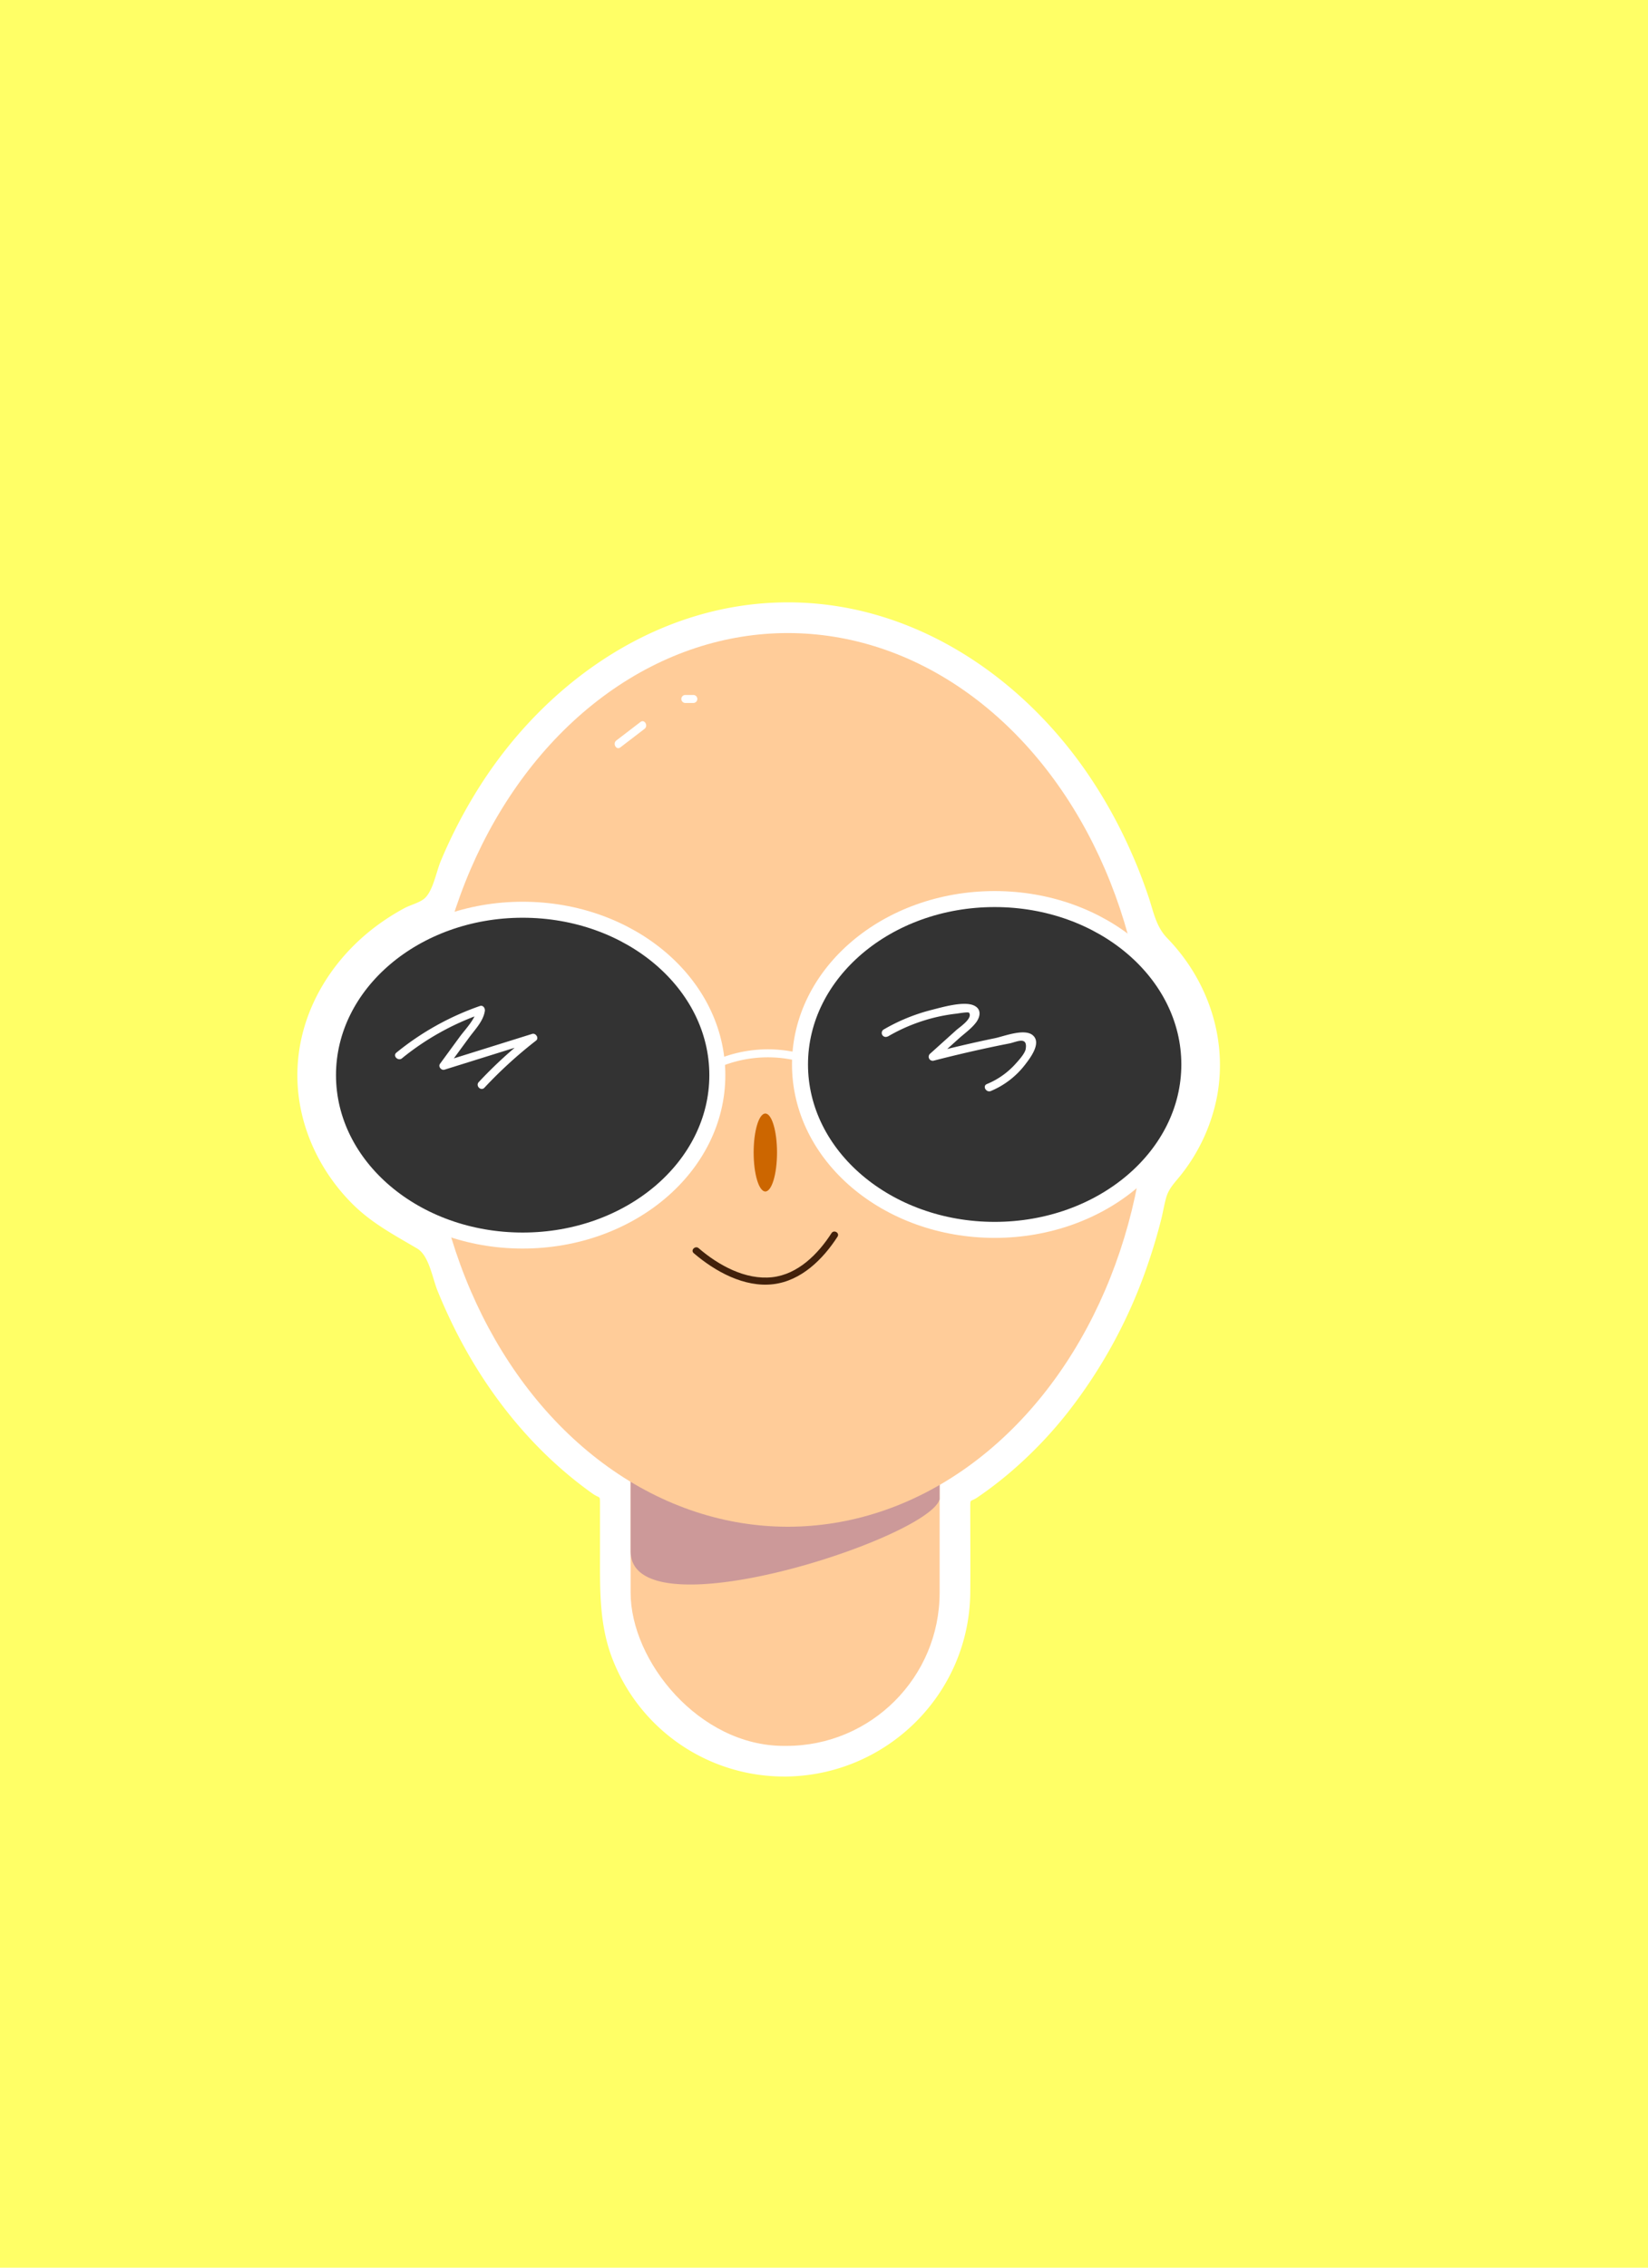 <svg id="Layer_1" data-name="Layer 1" xmlns="http://www.w3.org/2000/svg" viewBox="0 0 618 850"><defs><style>.cls-1{fill:#ff6;}.cls-2{fill:#fff;}.cls-3{fill:#fc9;}.cls-4{fill:#c99;}.cls-5{fill:#f2f2f2;}.cls-6,.cls-9{fill:#333;}.cls-7{fill:#c60;}.cls-8{fill:#42210b;}.cls-9{stroke:#fff;stroke-miterlimit:10;stroke-width:6px;}</style></defs><title>avatar</title><rect class="cls-1" width="618" height="850"/><path class="cls-2" d="M284.93,662.42A67.52,67.52,0,0,1,217.48,595V559c-30.34-20.15-54.25-53.58-66.51-93.07C122.26,453.94,104,429,104,401a65.27,65.27,0,0,1,15.25-41.63,81.27,81.27,0,0,1,33-23.78c10.38-31.16,27.65-57.88,50.15-77.51,24.6-21.45,53.64-32.78,84-32.78,31.89,0,62.12,12.41,87.43,35.88,23.7,22,41,51.71,50.23,86.11C438.89,360.73,447,378.26,447,397c0,17.1-6.91,33.47-19.54,46.44-9.56,50-36.93,93.06-74.1,116.82V595a67.52,67.52,0,0,1-67.46,67.45Z" transform="translate(9 2)"/><path class="cls-2" d="M284.93,660.92a66.69,66.69,0,0,1-50.6-23.69C223.73,624.55,219,609,219,592.65c0-10.66,1.07-21.89,0-32.49-.12-1.18.05-1.51-.75-2.49-1.32-1.64-4.3-2.95-6-4.21q-3.69-2.75-7.2-5.74a158.57,158.57,0,0,1-21.43-22.3,177.55,177.55,0,0,1-17.69-27.28q-4.05-7.67-7.39-15.69c-2.14-5.17-3.33-11.25-5.88-16.17-1.61-3.1-6-3.91-9.1-5.58a80.28,80.28,0,0,1-14-9.6,71.43,71.43,0,0,1-17.5-22.24,63.23,63.23,0,0,1,3.6-62A75.71,75.71,0,0,1,140,343.36c2.29-1.39,4.64-2.68,7.05-3.85,1.67-.81,5.18-1.57,6.26-2.86s1.45-3.81,2-5.46c1-2.63,2-5.25,3-7.84,17.37-42.34,51.33-80,96.53-92.33,45-12.31,91.33,3.8,123.37,36.6a174.26,174.26,0,0,1,36.08,55.58q3,7.28,5.39,14.79c.86,2.68,1.62,5.37,2.4,8.07s2.4,3.67,4.4,5.74a67.08,67.08,0,0,1,16.74,28.84,62.22,62.22,0,0,1-.39,34,64.74,64.74,0,0,1-6.64,15,68.19,68.19,0,0,1-5.43,7.75C429.46,439.1,427,441,426,443c-1,2.21-1.12,5.56-1.67,7.92s-1.14,4.69-1.76,7q-2.18,8.06-5,15.92a190.32,190.32,0,0,1-13.8,29.89,164.3,164.3,0,0,1-38.84,46.3c-2.11,1.7-4.28,3.34-6.48,4.92-1.49,1.06-4.78,2.52-5.85,4a3.69,3.69,0,0,0-.74,2.74c-.24,5.45,0,11,0,16.41,0,12.36.71,24.78-3.06,36.74a66.66,66.66,0,0,1-38,41.2,68,68,0,0,1-25.88,4.87,1.5,1.5,0,0,0,0,3c38.17,0,69.59-30.68,69.93-69,.09-10.67,0-21.35,0-32,0-3.34,0-1.78,2.78-3.7a144.23,144.23,0,0,0,11.61-8.83,158.32,158.32,0,0,0,22.2-23,188.33,188.33,0,0,0,30.06-55.68q2.85-8.29,5-16.82c.64-2.6,1.07-5.3,1.79-7.87,1-3.68,3.45-5.89,5.75-8.84a68.1,68.1,0,0,0,13.45-29.69c3.83-21.53-3.66-43.24-18.77-58.82-4.28-4.41-5.14-9.95-7.07-15.65s-4-11.1-6.42-16.5a181.87,181.87,0,0,0-16.74-30.07c-25.71-37.24-66.64-64-112.87-63.65-46.86.32-88,28.37-113.21,66.61a185.82,185.82,0,0,0-16.16,30.43c-1.65,3.93-2.9,11.38-6.22,14.07-1.88,1.52-5.12,2.31-7.32,3.48a85.12,85.12,0,0,0-8.17,5c-18.06,12.45-30.82,32.23-31.94,54.43-1,19.1,6.88,37.6,20.22,51.12,7.36,7.45,15.74,11.82,24.62,17.06,4.42,2.6,5.7,11,7.61,15.77q3.12,7.68,6.84,15.07c10,19.81,23.62,38.05,40.5,52.55q5.17,4.46,10.74,8.42c2.92,2.08,2.87.49,2.87,4v18.57c0,13.8-.32,27.19,5,40.29a69,69,0,0,0,64,43.24A1.5,1.5,0,0,0,284.93,660.92Z" transform="translate(9 2)"/><rect class="cls-3" x="236.48" y="481.09" width="115.88" height="173.33" rx="57.45" ry="57.45"/><path class="cls-4" d="M284.93,463.51h1A57.63,57.63,0,0,1,343.36,521v38.95c-3.9,14.6-115.88,51.07-115.88,19.47V521A57.62,57.62,0,0,1,284.93,463.51Z" transform="translate(9 2)"/><ellipse class="cls-3" cx="295.42" cy="404.78" rx="134.87" ry="167.49"/><ellipse class="cls-5" cx="205.78" cy="402.05" rx="30.67" ry="31.16"/><circle class="cls-6" cx="210.16" cy="404" r="5.84"/><ellipse class="cls-5" cx="364.64" cy="401.12" rx="33.59" ry="32.62"/><ellipse class="cls-6" cx="363.35" cy="403.61" rx="6.33" ry="5.84"/><ellipse class="cls-7" cx="287" cy="432" rx="4.38" ry="14.61"/><path class="cls-8" d="M251.14,467.72c8,6.86,18.94,12.93,29.81,11.64,10.48-1.24,18.66-9.33,24.12-17.81.91-1.42-1.35-2.73-2.26-1.32-5,7.79-12.56,15.43-22.22,16.51-10.06,1.12-20.22-4.51-27.6-10.88-1.27-1.09-3.13.75-1.85,1.86Z" transform="translate(9 2)"/><ellipse class="cls-9" cx="196" cy="403" rx="73" ry="62"/><ellipse class="cls-9" cx="373" cy="399" rx="73" ry="62"/><path class="cls-2" d="M261.5,397.69a46.87,46.87,0,0,1,27.13-2.36c1.88.39,2.69-2.5.8-2.9a49.76,49.76,0,0,0-28.73,2.37c-1.77.7-1,3.6.8,2.89Z" transform="translate(9 2)"/><path class="cls-2" d="M141.75,394.68a99,99,0,0,1,30-16.71l-1.85-1.84c-.59,3.88-4.4,7.62-6.63,10.68L156,396.75c-.78,1.07.51,2.57,1.69,2.2l33.67-10.51-1.46-2.51a164.41,164.41,0,0,0-19.36,17.66c-1.32,1.41.8,3.53,2.12,2.12a164.41,164.41,0,0,1,19.36-17.66c1.21-.94-.11-2.93-1.46-2.51l-33.67,10.52,1.7,2.2L167,386.8c2.21-3,5.24-6.05,5.82-9.87.15-1-.65-2.26-1.85-1.85a103.34,103.34,0,0,0-31.32,17.48c-1.49,1.22.64,3.33,2.13,2.12Z" transform="translate(9 2)"/><path class="cls-2" d="M323.92,386.53A65.65,65.65,0,0,1,349.23,378c.46,0,4.84-.84,5.18-.37,1.49,2.09-3.61,5.42-4.73,6.43l-10,9a1.51,1.51,0,0,0,1.46,2.51c9.4-2.42,18.86-4.59,28.38-6.45,2.53-.49,6.92-2.91,6.12,2.07-.29,1.78-2.9,4.56-4,5.78a29.44,29.44,0,0,1-10.57,7.37c-1.76.76-.24,3.35,1.52,2.6a31.51,31.51,0,0,0,12.82-9.87c1.84-2.4,6.33-8.16,2.85-11.05-3.15-2.64-10.9.46-14.15,1.13-8,1.64-15.89,3.5-23.78,5.53l1.46,2.5,8.57-7.72c2.2-2,5-3.92,6.77-6.35,1.62-2.28,1.88-5-1-6.26-3.86-1.68-12,.75-15.87,1.72a69.6,69.6,0,0,0-17.91,7.34,1.5,1.5,0,0,0,1.51,2.59Z" transform="translate(9 2)"/><path class="cls-2" d="M223.64,278.14l9.05-6.93c1.52-1.15,0-3.76-1.51-2.59l-9.05,6.93c-1.52,1.16,0,3.77,1.51,2.59Z" transform="translate(9 2)"/><path class="cls-2" d="M248,261.5h3a1.5,1.5,0,0,0,0-3h-3a1.5,1.5,0,0,0,0,3Z" transform="translate(9 2)"/></svg>